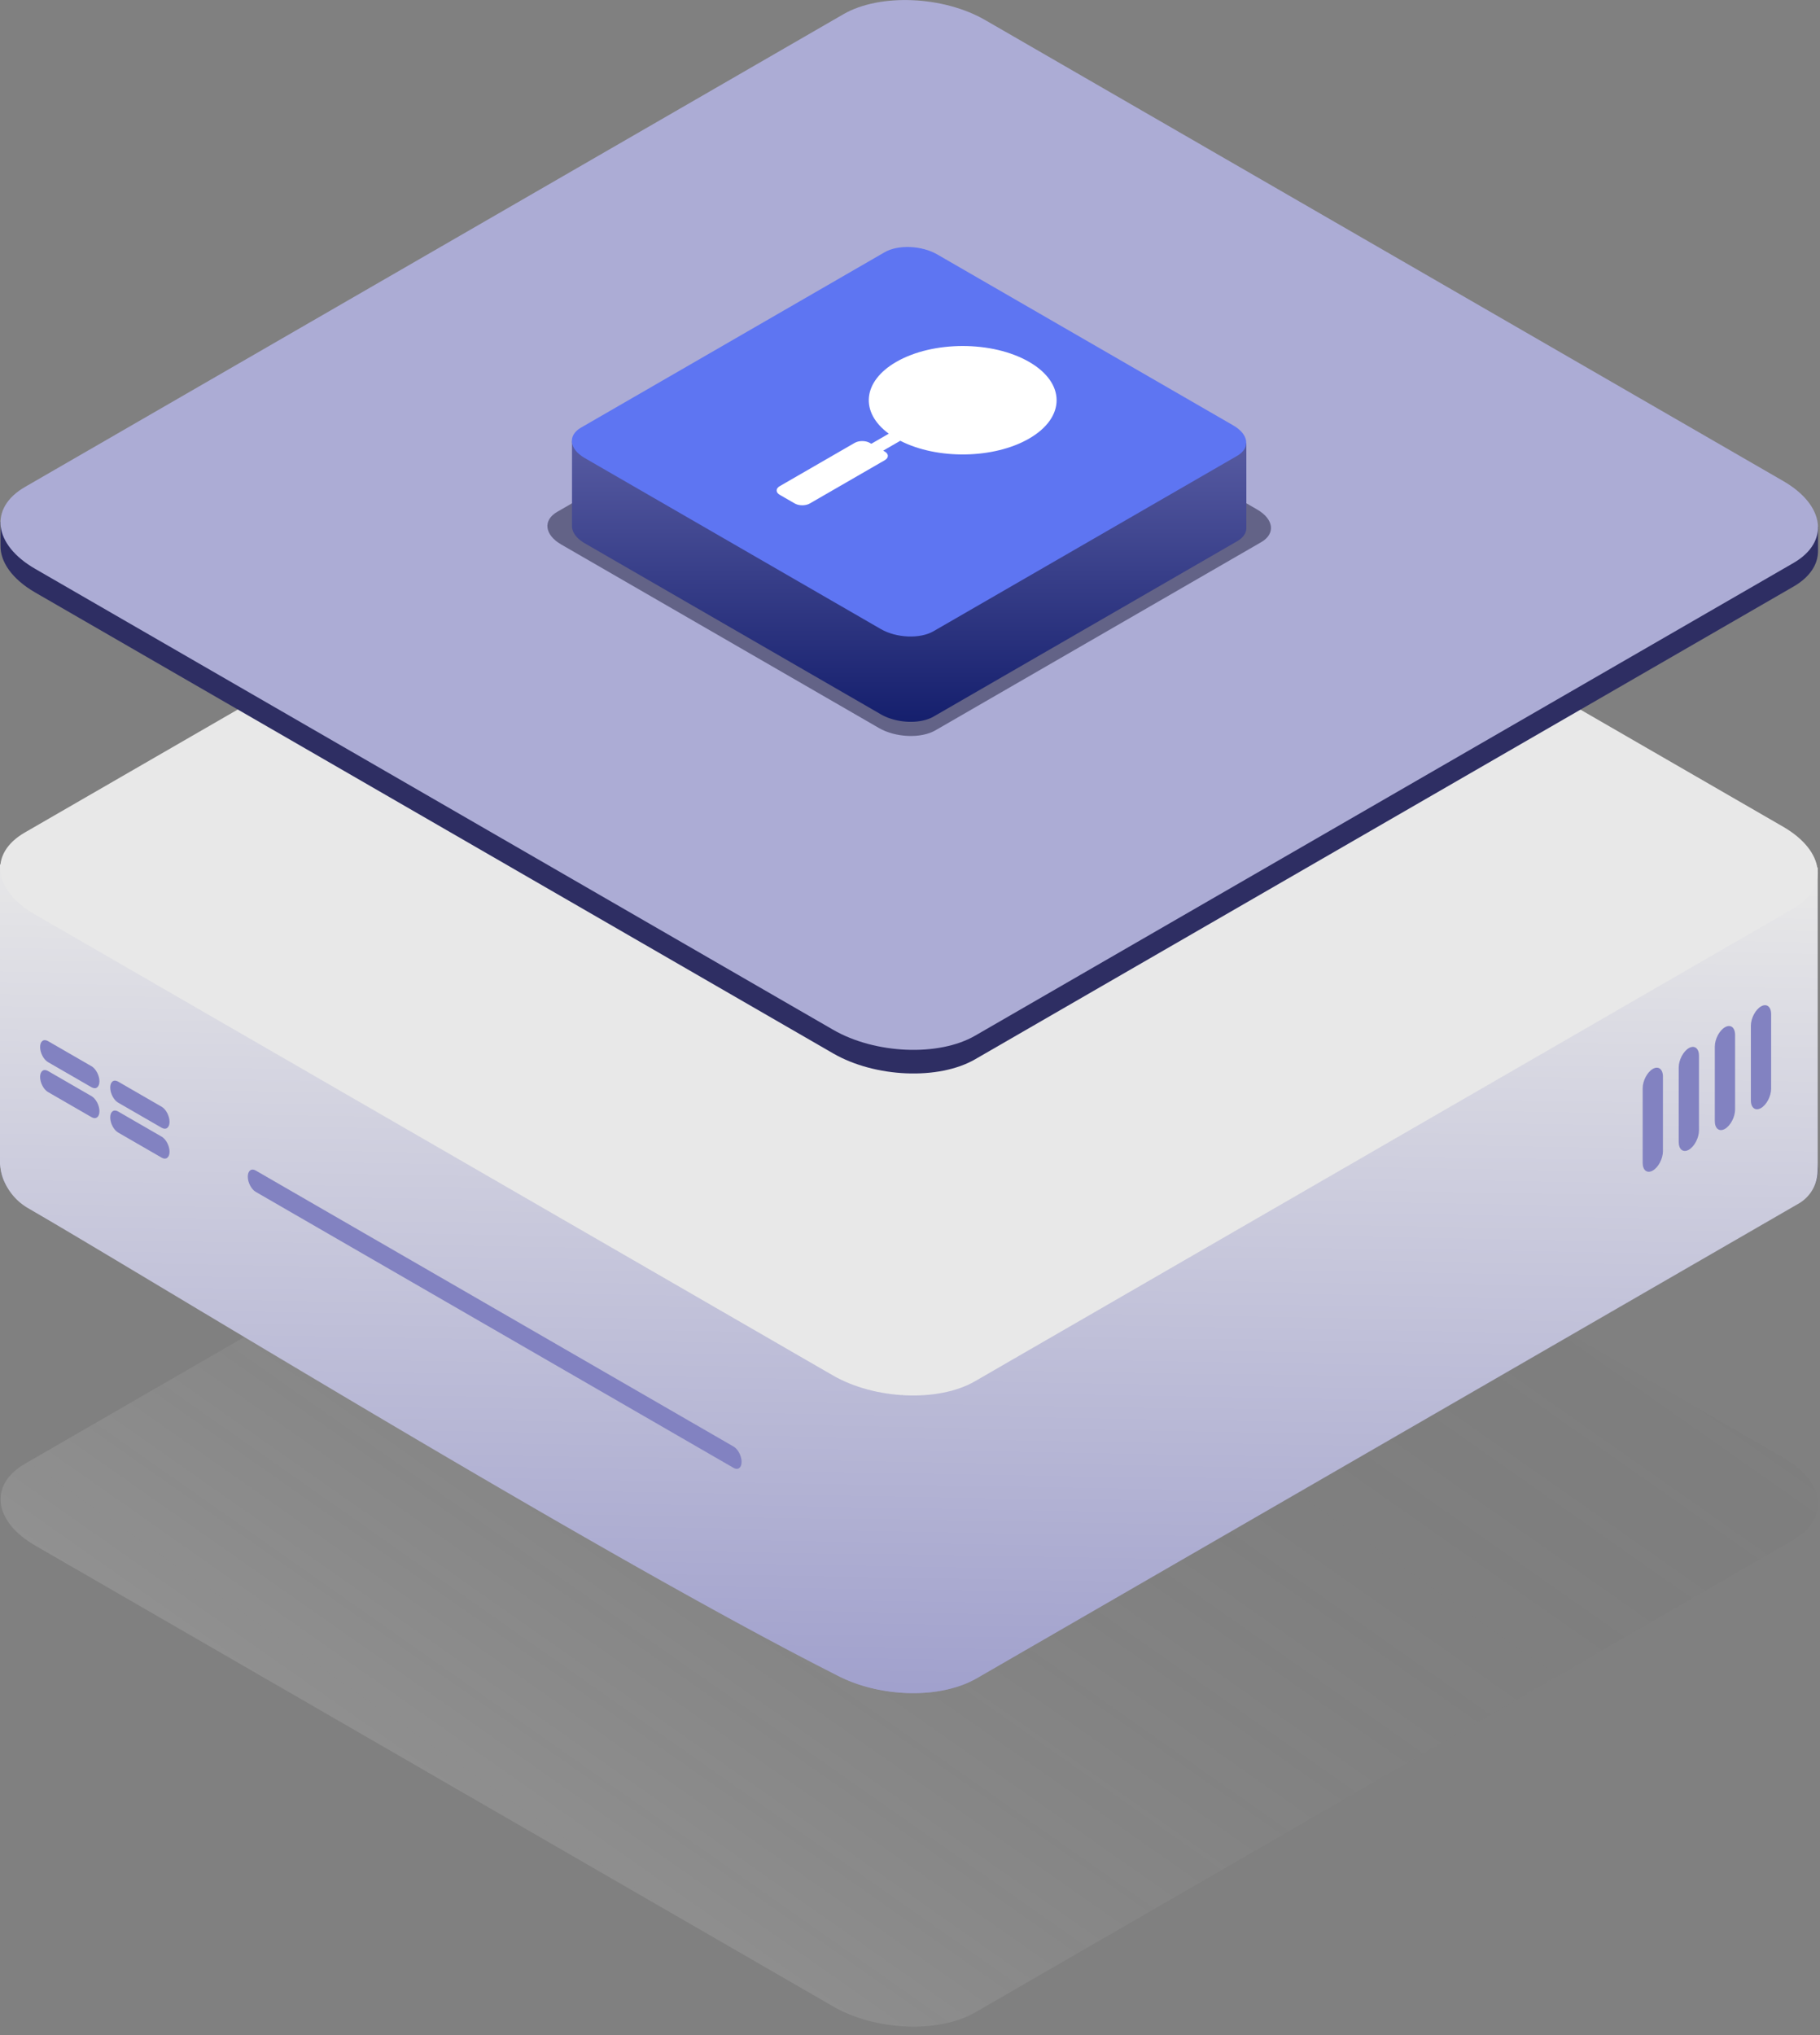 <svg width="170" height="190" fill="none" xmlns="http://www.w3.org/2000/svg"><rect width="100%" height="100%" fill="#808080" stroke="none"/><g clip-path="url(#a)" fillRule="evenodd" clip-rule="evenodd"><path d="M92.034 93.068c-3.919-2.263-9.854-2.508-13.244-.55L2.34 136.654c-3.39 1.958-2.966 5.384.953 7.647l74.543 43.037c3.919 2.263 9.854 2.508 13.244.55l76.449-44.137c3.39-1.958 2.966-5.385-.953-7.647L92.034 93.068z" fill="url(#b)" fill-opacity=".15"/><path d="M87.703 35.581c.355.117.722.255 1.097.416v.22l77.221 44.584v24.401L88.8 60.618v.02s-2.134.512-5.155.673c-1.983.105-2.874-.539-4.24-.168L-.021 107.002V83.039L78.76 37.554v-.064s1.362-1.467 3.754-2.103c.307-.082.629-.15.97-.199v-2.043l4.218 2.436z" fill="#ACACD5"/><path d="M92.034 61.929c-3.919-2.263-9.854-2.508-13.244-.55L2.34 105.516c-3.39 1.958-2.966 5.384.953 7.647L77.837 156.2c3.919 2.263 9.854 2.508 13.244.55l76.449-44.137c3.39-1.958 2.966-5.384-.953-7.647L92.034 61.929z" fill="url(#c)"/><path d="M84.26 130.254-.022 80.674v27.544a5.284 5.284 0 0 0 2.638 4.574c11.03 6.371 53.18 32.31 75.534 43.61.591.3 1.123.535 1.677.734a15.35 15.35 0 0 0 2.317.636 16.48 16.48 0 0 0 4.136.273 12.99 12.99 0 0 0 2.77-.46 9.481 9.481 0 0 0 2.432-1.033c14.332-8.276 66.202-38.22 76.514-44.175a3.583 3.583 0 0 0 1.79-3.103V80.988c0-.468-85.528 49.266-85.528 49.266z" fill="url(#d)"/><path d="M92.006 34.14c-3.919-2.26-9.855-2.508-13.246-.546L2.313 77.728c-3.395 1.961-2.968 5.386.95 7.65l74.542 43.038c3.92 2.26 9.856 2.507 13.25.55L167.5 84.828c3.395-1.957 2.968-5.386-.951-7.647l-74.542-43.04zm-2.874 2.269c-2.254-1.303-5.667-1.441-7.617-.315L6.644 79.318c-1.954 1.127-1.707 3.1.546 4.402l73.49 42.427c2.253 1.303 5.667 1.445 7.617.318l74.875-43.228c1.95-1.126 1.703-3.099-.551-4.398l-73.49-42.43z" fill="#E8E8E8"/><path d="m1.038 48.668-.116-.588-.876.652v2.2c-.026 1.52 1.074 3.13 3.241 4.384L77.83 98.353c3.92 2.26 9.856 2.507 13.25.546l76.444-44.134c1.55-.894 2.306-2.096 2.291-3.353v-2.235l-.603.318c-.531-.853-1.415-1.673-2.639-2.38L92.03 4.078c-3.919-2.261-9.855-2.508-13.246-.547L2.337 47.665c-.524.303-.959.64-1.3 1.003z" fill="#2E2E63"/><path d="M92.028 1.876c-3.92-2.263-9.854-2.508-13.245-.55L2.334 45.463c-3.39 1.958-2.966 5.384.953 7.647L77.83 96.147c3.919 2.263 9.854 2.508 13.245.55l76.448-44.137c3.391-1.958 2.966-5.384-.953-7.647L92.028 1.876z" fill="#ACACD5"/><path d="M9.288 100.954c0-.542-.33-1.171-.737-1.406l-4.069-2.35c-.407-.234-.736.015-.736.557s.33 1.171.736 1.406l4.07 2.349c.406.235.736-.014.736-.556zM9.288 103.746c0-.542-.33-1.171-.737-1.406l-4.069-2.35c-.407-.234-.736.015-.736.557s.33 1.171.736 1.406l4.07 2.349c.406.236.736-.014.736-.556zM15.836 104.735c0-.542-.329-1.171-.736-1.406l-4.069-2.35c-.407-.235-.736.015-.736.557s.33 1.171.736 1.406l4.069 2.349c.407.235.736-.014.736-.556zM15.836 107.526c0-.542-.329-1.171-.736-1.406l-4.069-2.349c-.407-.235-.736.014-.736.556s.33 1.171.736 1.406l4.069 2.349c.407.236.736-.014.736-.556zM69.27 136.482c0-.55-.337-1.19-.746-1.426l-44.633-25.77c-.413-.238-.746.015-.746.565 0 .551.333 1.188.746 1.427l44.633 25.769c.41.236.746-.015.746-.565zM155.329 100.512c0-.697-.422-1.018-.947-.715-.522.301-.946 1.111-.946 1.808v6.962c0 .7.424 1.02.946.718.525-.303.947-1.111.947-1.811v-6.962zM158.696 98.568c0-.696-.422-1.018-.947-.715-.522.301-.946 1.112-.946 1.808v6.962c0 .7.424 1.02.946.719.525-.304.947-1.112.947-1.812v-6.962zM162.068 96.62c0-.696-.422-1.018-.947-.714-.522.3-.946 1.111-.946 1.807v6.962c0 .7.424 1.02.946.719.525-.303.947-1.111.947-1.811v-6.962zM165.435 94.677c0-.696-.421-1.018-.947-.715-.521.301-.946 1.112-.946 1.808v6.962c0 .7.425 1.02.946.719.526-.303.947-1.112.947-1.812v-6.962z" fill="#8282C1"/><path d="M87.75 30.436c-1.56-.9-3.922-.998-5.272-.22L52.042 47.79c-1.35.78-1.181 2.144.379 3.044l29.677 17.135c1.56.9 3.923.998 5.273.219l30.436-17.572c1.35-.78 1.181-2.144-.379-3.045L87.751 30.436z" fill="#1B1B3A" fill-opacity=".5"/><path d="m53.797 41.161-.043-.218-.325.242v7.917c-.01.564.398 1.162 1.203 1.627l27.657 15.968c1.454.839 3.657.93 4.916.203l28.363-16.375c.575-.332.856-.778.85-1.245v-7.928l-.223.118c-.197-.317-.525-.623-.979-.884L87.558 24.618c-1.454-.84-3.657-.932-4.915-.204L54.28 40.789a2.096 2.096 0 0 0-.482.372z" fill="url(#e)"/><path d="M87.545 23.754c-1.454-.84-3.656-.93-4.914-.204L54.266 39.926c-1.258.727-1.1 1.998.353 2.838l27.658 15.968c1.454.84 3.656.93 4.914.204l28.365-16.376c1.258-.727 1.101-1.998-.353-2.838L87.545 23.754z" fill="#5E75F2"/><path d="M84.093 41.151c3.443 1.769 8.731 1.702 12.033-.204 3.425-1.977 3.424-5.185 0-7.16-3.424-1.976-8.983-1.977-12.408 0-3.17 1.829-3.406 4.717-.7 6.703l-1.632.942-.147-.085c-.387-.223-1.016-.224-1.404 0l-7.002 4.041c-.387.224-.386.586.001.81l1.403.809c.387.223 1.015.224 1.402 0l7.002-4.04c.389-.225.387-.587 0-.81l-.145-.084 1.597-.922zm10.48-6.468c-2.567-1.48-6.734-1.482-9.301 0-2.567 1.481-2.565 3.886.001 5.367 2.566 1.48 6.732 1.48 9.298 0 2.567-1.482 2.567-3.886.001-5.367z" fill="#fff"/></g><defs><linearGradient id="b" x1="65.832" y1="195.856" x2="130.759" y2="103.293" gradientUnits="userSpaceOnUse"><stop stop-color="#fff"/><stop offset="1" stop-color="#333" stop-opacity=".1"/></linearGradient><linearGradient id="c" x1="97.393" y1="18.21" x2="4.19" y2="124.375" gradientUnits="userSpaceOnUse"><stop stop-color="#1B1B3A"/><stop offset=".965" stop-color="#ACACD5"/></linearGradient><linearGradient id="d" x1="84.892" y1="80.662" x2="83.114" y2="191.174" gradientUnits="userSpaceOnUse"><stop stop-color="#E8E8E8"/><stop offset="1" stop-color="#8282C1"/></linearGradient><linearGradient id="e" x1="84.924" y1="23.923" x2="84.924" y2="67.391" gradientUnits="userSpaceOnUse"><stop stop-color="#8383C5"/><stop offset="1" stop-color="#151F6D"/></linearGradient><clipPath id="a"><path fill="#fff" d="M0 0h169.82v189.246H0z"/></clipPath></defs></svg>

